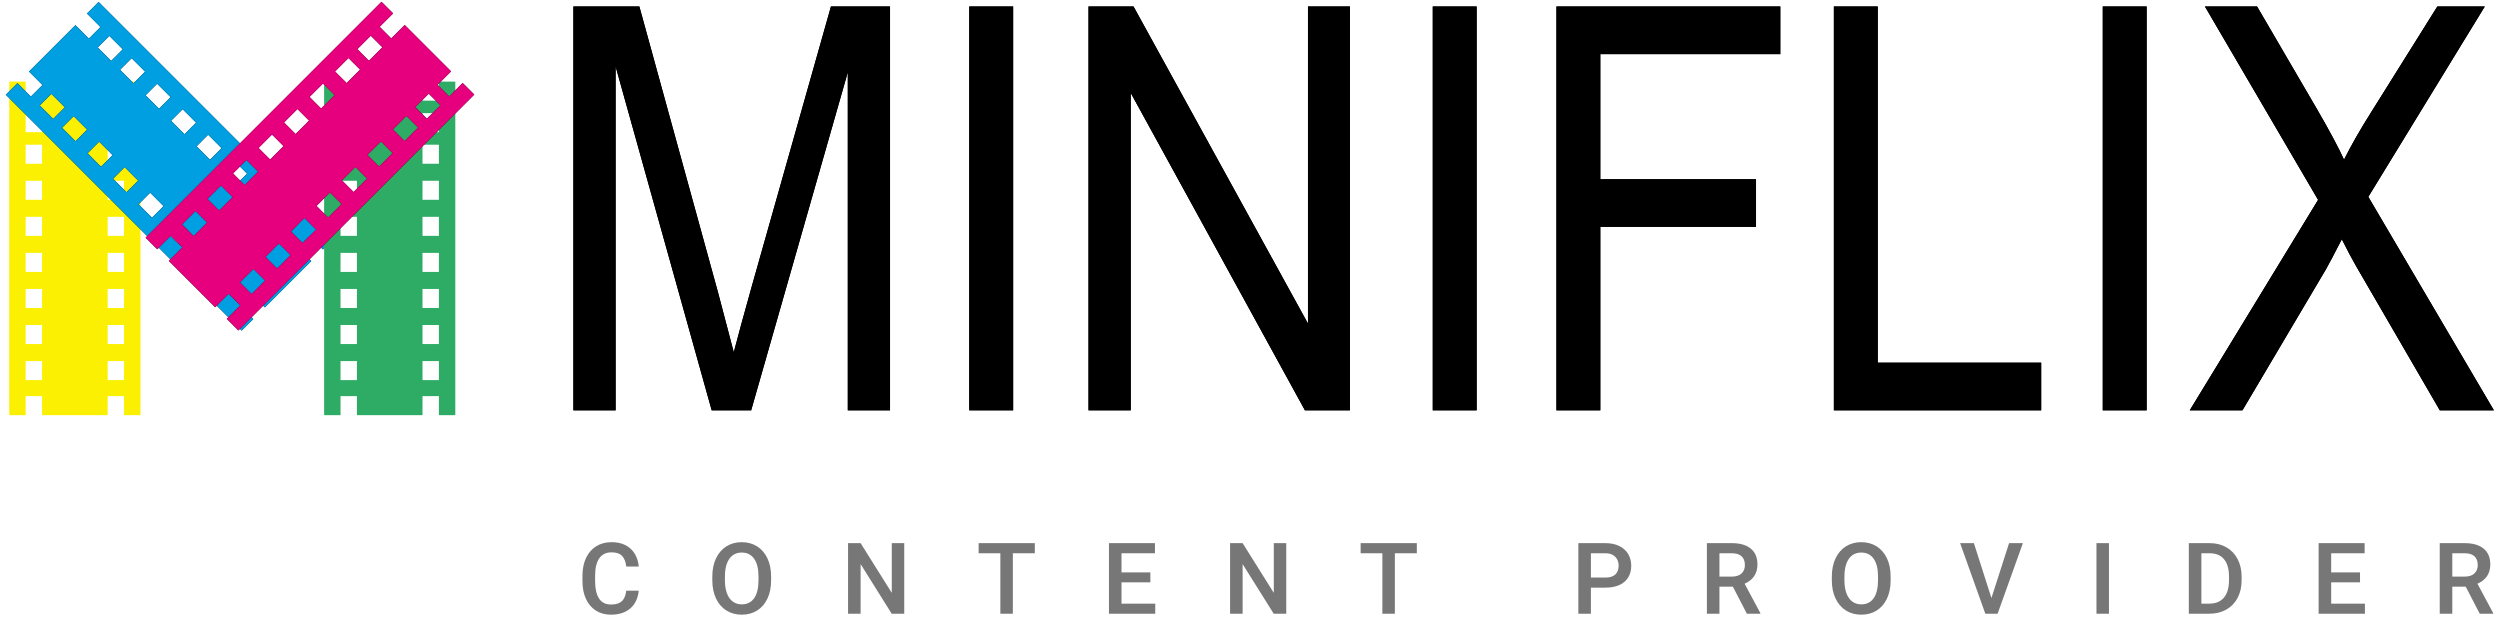 <?xml version="1.0" encoding="UTF-8"?>
<svg width="277px" height="69px" viewBox="0 0 277 69" version="1.1" xmlns="http://www.w3.org/2000/svg" xmlns:xlink="http://www.w3.org/1999/xlink">
    <!-- Generator: Sketch 53 (72520) - https://sketchapp.com -->
    <title>Group 3</title>
    <desc>Created with Sketch.</desc>
    <defs>
        <path d="M63,45.751 L63,1 L70.31,1 L79.028,32.686 L80.771,39.31 C81.199,37.662 81.852,35.271 82.729,32.137 L91.538,1 L98.084,1 L98.084,45.751 L93.404,45.751 L93.404,8.296 L82.698,45.751 L78.324,45.751 L67.68,7.655 L67.68,45.751 L63,45.751 Z M106.862,45.751 L106.862,1 L111.726,1 L111.726,45.751 L106.862,45.751 Z M120.076,45.751 L120.076,1 L125.062,1 L144.393,36.135 L144.393,1 L149.042,1 L149.042,45.751 L144.056,45.751 L124.756,10.585 L124.756,45.751 L120.076,45.751 Z M158.218,45.751 L158.218,1 L163.082,1 L163.082,45.751 L158.218,45.751 Z M171.921,45.751 L171.921,1 L196.728,1 L196.728,6.281 L176.785,6.281 L176.785,20.14 L194.036,20.14 L194.036,25.421 L176.785,25.421 L176.785,45.751 L171.921,45.751 Z M202.662,45.751 L202.662,1 L207.525,1 L207.525,40.47 L225.633,40.47 L225.633,45.751 L202.662,45.751 Z M232.454,45.751 L232.454,1 L237.317,1 L237.317,45.751 L232.454,45.751 Z M242.089,45.751 L256.312,22.429 L243.771,1 L249.552,1 L256.251,12.478 C257.617,14.838 258.596,16.67 259.187,17.972 C259.982,16.385 260.951,14.686 262.093,12.875 L269.526,1 L274.787,1 L261.879,22.094 L275.796,45.751 L269.801,45.751 L260.533,29.786 C260.023,28.891 259.493,27.893 258.942,26.795 C258.106,28.423 257.515,29.542 257.168,30.152 L247.931,45.751 L242.089,45.751 Z" id="path-1"></path>
    </defs>
    <g id="Authentification" stroke="none" stroke-width="1" fill="none" fill-rule="evenodd">
        <g id="Sign-In" transform="translate(-545, -137)">
            <g id="Group-2" transform="translate(436, 85)">
                <g id="logo" transform="translate(108, 50)">
                    <g id="MINIFLIX" transform="translate(1, 1)">
                        <g id="Group-3" transform="translate(0.531, 0.716)">
                            <g id="MINIFLIX" fill="#000000">
                                <use xlink:href="#path-1"></use>
                                <use xlink:href="#path-1"></use>
                            </g>
                            <path d="M13.215,9.325 L13.215,11.434 L11.398,11.434 L11.398,9.325 L4.13,9.325 L4.13,11.434 L2.313,11.434 L2.313,9.325 L0.496,9.325 L0.496,46.284 L2.313,46.284 L2.313,44.175 L4.13,44.175 L4.13,46.284 L11.398,46.284 L11.398,44.175 L13.215,44.175 L13.215,46.284 L15.032,46.284 L15.032,9.325 L13.215,9.325 Z M4.13,42.399 L2.313,42.399 L2.313,40.291 L4.13,40.291 L4.13,42.399 Z M4.13,38.404 L2.313,38.404 L2.313,36.295 L4.13,36.295 L4.13,38.404 Z M4.13,34.408 L2.313,34.408 L2.313,32.3 L4.13,32.3 L4.13,34.408 Z M4.13,30.413 L2.313,30.413 L2.313,28.304 L4.13,28.304 L4.13,30.413 Z M4.13,26.417 L2.313,26.417 L2.313,24.308 L4.13,24.308 L4.13,26.417 Z M4.13,22.422 L2.313,22.422 L2.313,20.313 L4.13,20.313 L4.13,22.422 Z M4.13,18.426 L2.313,18.426 L2.313,16.317 L4.13,16.317 L4.13,18.426 Z M4.13,14.93 L2.313,14.93 L2.313,12.821 L4.13,12.821 L4.13,14.93 Z M13.215,42.399 L11.398,42.399 L11.398,40.291 L13.215,40.291 L13.215,42.399 Z M13.215,38.404 L11.398,38.404 L11.398,36.295 L13.215,36.295 L13.215,38.404 Z M13.215,34.408 L11.398,34.408 L11.398,32.3 L13.215,32.3 L13.215,34.408 Z M13.215,30.413 L11.398,30.413 L11.398,28.304 L13.215,28.304 L13.215,30.413 Z M13.215,26.417 L11.398,26.417 L11.398,24.308 L13.215,24.308 L13.215,26.417 Z M13.215,22.422 L11.398,22.422 L11.398,20.313 L13.215,20.313 L13.215,22.422 Z M13.215,18.426 L11.398,18.426 L11.398,16.317 L13.215,16.317 L13.215,18.426 Z M13.215,14.93 L11.398,14.93 L11.398,12.821 L13.215,12.821 L13.215,14.93 Z" id="Shape" fill="#FBF002" fill-rule="nonzero"></path>
                            <path d="M23.774,0.229 L23.774,2.338 L21.957,2.338 L21.957,0.229 L14.689,0.229 L14.689,2.338 L12.872,2.338 L12.872,0.229 L11.055,0.229 L11.055,37.188 L12.872,37.188 L12.872,35.08 L14.689,35.08 L14.689,37.188 L21.957,37.188 L21.957,35.08 L23.774,35.08 L23.774,37.188 L25.591,37.188 L25.591,0.229 L23.774,0.229 Z M14.689,33.304 L12.872,33.304 L12.872,31.195 L14.689,31.195 L14.689,33.304 Z M14.689,29.308 L12.872,29.308 L12.872,27.199 L14.689,27.199 L14.689,29.308 Z M14.689,25.313 L12.872,25.313 L12.872,23.204 L14.689,23.204 L14.689,25.313 Z M14.689,21.317 L12.872,21.317 L12.872,19.208 L14.689,19.208 L14.689,21.317 Z M14.689,17.322 L12.872,17.322 L12.872,15.213 L14.689,15.213 L14.689,17.322 Z M14.689,13.326 L12.872,13.326 L12.872,11.217 L14.689,11.217 L14.689,13.326 Z M14.689,9.33 L12.872,9.33 L12.872,7.222 L14.689,7.222 L14.689,9.33 Z M14.689,5.834 L12.872,5.834 L12.872,3.726 L14.689,3.726 L14.689,5.834 Z M23.774,33.304 L21.957,33.304 L21.957,31.195 L23.774,31.195 L23.774,33.304 Z M23.774,29.308 L21.957,29.308 L21.957,27.199 L23.774,27.199 L23.774,29.308 Z M23.774,25.313 L21.957,25.313 L21.957,23.204 L23.774,23.204 L23.774,25.313 Z M23.774,21.317 L21.957,21.317 L21.957,19.208 L23.774,19.208 L23.774,21.317 Z M23.774,17.322 L21.957,17.322 L21.957,15.213 L23.774,15.213 L23.774,17.322 Z M23.774,13.326 L21.957,13.326 L21.957,11.217 L23.774,11.217 L23.774,13.326 Z M23.774,9.33 L21.957,9.33 L21.957,7.222 L23.774,7.222 L23.774,9.33 Z M23.774,5.834 L21.957,5.834 L21.957,3.726 L23.774,3.726 L23.774,5.834 Z" id="path-1" fill="#000000" fill-rule="nonzero" transform="translate(18.323, 18.709) rotate(-45) translate(-18.323, -18.709) "></path>
                            <path d="M23.774,0.229 L23.774,2.338 L21.957,2.338 L21.957,0.229 L14.689,0.229 L14.689,2.338 L12.872,2.338 L12.872,0.229 L11.055,0.229 L11.055,37.188 L12.872,37.188 L12.872,35.08 L14.689,35.08 L14.689,37.188 L21.957,37.188 L21.957,35.08 L23.774,35.08 L23.774,37.188 L25.591,37.188 L25.591,0.229 L23.774,0.229 Z M14.689,33.304 L12.872,33.304 L12.872,31.195 L14.689,31.195 L14.689,33.304 Z M14.689,29.308 L12.872,29.308 L12.872,27.199 L14.689,27.199 L14.689,29.308 Z M14.689,25.313 L12.872,25.313 L12.872,23.204 L14.689,23.204 L14.689,25.313 Z M14.689,21.317 L12.872,21.317 L12.872,19.208 L14.689,19.208 L14.689,21.317 Z M14.689,17.322 L12.872,17.322 L12.872,15.213 L14.689,15.213 L14.689,17.322 Z M14.689,13.326 L12.872,13.326 L12.872,11.217 L14.689,11.217 L14.689,13.326 Z M14.689,9.33 L12.872,9.33 L12.872,7.222 L14.689,7.222 L14.689,9.33 Z M14.689,5.834 L12.872,5.834 L12.872,3.726 L14.689,3.726 L14.689,5.834 Z M23.774,33.304 L21.957,33.304 L21.957,31.195 L23.774,31.195 L23.774,33.304 Z M23.774,29.308 L21.957,29.308 L21.957,27.199 L23.774,27.199 L23.774,29.308 Z M23.774,25.313 L21.957,25.313 L21.957,23.204 L23.774,23.204 L23.774,25.313 Z M23.774,21.317 L21.957,21.317 L21.957,19.208 L23.774,19.208 L23.774,21.317 Z M23.774,17.322 L21.957,17.322 L21.957,15.213 L23.774,15.213 L23.774,17.322 Z M23.774,13.326 L21.957,13.326 L21.957,11.217 L23.774,11.217 L23.774,13.326 Z M23.774,9.33 L21.957,9.33 L21.957,7.222 L23.774,7.222 L23.774,9.33 Z M23.774,5.834 L21.957,5.834 L21.957,3.726 L23.774,3.726 L23.774,5.834 Z" id="path-1" fill="#009FE2" fill-rule="nonzero" transform="translate(18.323, 18.709) rotate(-45) translate(-18.323, -18.709) "></path>
                            <path d="M48.1,9.325 L48.1,11.434 L46.283,11.434 L46.283,9.325 L39.016,9.325 L39.016,11.434 L37.199,11.434 L37.199,9.325 L35.382,9.325 L35.382,46.284 L37.199,46.284 L37.199,44.175 L39.016,44.175 L39.016,46.284 L46.283,46.284 L46.283,44.175 L48.1,44.175 L48.1,46.284 L49.917,46.284 L49.917,9.325 L48.1,9.325 Z M39.016,42.399 L37.199,42.399 L37.199,40.291 L39.016,40.291 L39.016,42.399 Z M39.016,38.404 L37.199,38.404 L37.199,36.295 L39.016,36.295 L39.016,38.404 Z M39.016,34.408 L37.199,34.408 L37.199,32.3 L39.016,32.3 L39.016,34.408 Z M39.016,30.413 L37.199,30.413 L37.199,28.304 L39.016,28.304 L39.016,30.413 Z M39.016,26.417 L37.199,26.417 L37.199,24.308 L39.016,24.308 L39.016,26.417 Z M39.016,22.422 L37.199,22.422 L37.199,20.313 L39.016,20.313 L39.016,22.422 Z M39.016,18.426 L37.199,18.426 L37.199,16.317 L39.016,16.317 L39.016,18.426 Z M39.016,14.93 L37.199,14.93 L37.199,12.821 L39.016,12.821 L39.016,14.93 Z M48.1,42.399 L46.283,42.399 L46.283,40.291 L48.1,40.291 L48.1,42.399 Z M48.1,38.404 L46.283,38.404 L46.283,36.295 L48.1,36.295 L48.1,38.404 Z M48.1,34.408 L46.283,34.408 L46.283,32.3 L48.1,32.3 L48.1,34.408 Z M48.1,30.413 L46.283,30.413 L46.283,28.304 L48.1,28.304 L48.1,30.413 Z M48.1,26.417 L46.283,26.417 L46.283,24.308 L48.1,24.308 L48.1,26.417 Z M48.1,22.422 L46.283,22.422 L46.283,20.313 L48.1,20.313 L48.1,22.422 Z M48.1,18.426 L46.283,18.426 L46.283,16.317 L48.1,16.317 L48.1,18.426 Z M48.1,14.93 L46.283,14.93 L46.283,12.821 L48.1,12.821 L48.1,14.93 Z" id="Shape-Copy" fill="#2EAC66" fill-rule="nonzero"></path>
                            <path d="M39.262,0.211 L39.262,2.319 L37.445,2.319 L37.445,0.211 L30.178,0.211 L30.178,2.319 L28.361,2.319 L28.361,0.211 L26.544,0.211 L26.544,37.17 L28.361,37.17 L28.361,35.061 L30.178,35.061 L30.178,37.17 L37.445,37.17 L37.445,35.061 L39.262,35.061 L39.262,37.17 L41.079,37.17 L41.079,0.211 L39.262,0.211 Z M30.178,33.285 L28.361,33.285 L28.361,31.176 L30.178,31.176 L30.178,33.285 Z M30.178,29.289 L28.361,29.289 L28.361,27.181 L30.178,27.181 L30.178,29.289 Z M30.178,25.294 L28.361,25.294 L28.361,23.185 L30.178,23.185 L30.178,25.294 Z M30.178,21.298 L28.361,21.298 L28.361,19.19 L30.178,19.19 L30.178,21.298 Z M30.178,17.303 L28.361,17.303 L28.361,15.194 L30.178,15.194 L30.178,17.303 Z M30.178,13.307 L28.361,13.307 L28.361,11.198 L30.178,11.198 L30.178,13.307 Z M30.178,9.312 L28.361,9.312 L28.361,7.203 L30.178,7.203 L30.178,9.312 Z M30.178,5.816 L28.361,5.816 L28.361,3.707 L30.178,3.707 L30.178,5.816 Z M39.262,33.285 L37.445,33.285 L37.445,31.176 L39.262,31.176 L39.262,33.285 Z M39.262,29.289 L37.445,29.289 L37.445,27.181 L39.262,27.181 L39.262,29.289 Z M39.262,25.294 L37.445,25.294 L37.445,23.185 L39.262,23.185 L39.262,25.294 Z M39.262,21.298 L37.445,21.298 L37.445,19.19 L39.262,19.19 L39.262,21.298 Z M39.262,17.303 L37.445,17.303 L37.445,15.194 L39.262,15.194 L39.262,17.303 Z M39.262,13.307 L37.445,13.307 L37.445,11.198 L39.262,11.198 L39.262,13.307 Z M39.262,9.312 L37.445,9.312 L37.445,7.203 L39.262,7.203 L39.262,9.312 Z M39.262,5.816 L37.445,5.816 L37.445,3.707 L39.262,3.707 L39.262,5.816 Z" id="path-3" fill="#000000" fill-rule="nonzero" transform="translate(33.812, 18.69) rotate(45) translate(-33.812, -18.69) "></path>
                            <path d="M39.262,0.211 L39.262,2.319 L37.445,2.319 L37.445,0.211 L30.178,0.211 L30.178,2.319 L28.361,2.319 L28.361,0.211 L26.544,0.211 L26.544,37.17 L28.361,37.17 L28.361,35.061 L30.178,35.061 L30.178,37.17 L37.445,37.17 L37.445,35.061 L39.262,35.061 L39.262,37.17 L41.079,37.17 L41.079,0.211 L39.262,0.211 Z M30.178,33.285 L28.361,33.285 L28.361,31.176 L30.178,31.176 L30.178,33.285 Z M30.178,29.289 L28.361,29.289 L28.361,27.181 L30.178,27.181 L30.178,29.289 Z M30.178,25.294 L28.361,25.294 L28.361,23.185 L30.178,23.185 L30.178,25.294 Z M30.178,21.298 L28.361,21.298 L28.361,19.19 L30.178,19.19 L30.178,21.298 Z M30.178,17.303 L28.361,17.303 L28.361,15.194 L30.178,15.194 L30.178,17.303 Z M30.178,13.307 L28.361,13.307 L28.361,11.198 L30.178,11.198 L30.178,13.307 Z M30.178,9.312 L28.361,9.312 L28.361,7.203 L30.178,7.203 L30.178,9.312 Z M30.178,5.816 L28.361,5.816 L28.361,3.707 L30.178,3.707 L30.178,5.816 Z M39.262,33.285 L37.445,33.285 L37.445,31.176 L39.262,31.176 L39.262,33.285 Z M39.262,29.289 L37.445,29.289 L37.445,27.181 L39.262,27.181 L39.262,29.289 Z M39.262,25.294 L37.445,25.294 L37.445,23.185 L39.262,23.185 L39.262,25.294 Z M39.262,21.298 L37.445,21.298 L37.445,19.19 L39.262,19.19 L39.262,21.298 Z M39.262,17.303 L37.445,17.303 L37.445,15.194 L39.262,15.194 L39.262,17.303 Z M39.262,13.307 L37.445,13.307 L37.445,11.198 L39.262,11.198 L39.262,13.307 Z M39.262,9.312 L37.445,9.312 L37.445,7.203 L39.262,7.203 L39.262,9.312 Z M39.262,5.816 L37.445,5.816 L37.445,3.707 L39.262,3.707 L39.262,5.816 Z" id="path-3" fill="#E6007D" fill-rule="nonzero" transform="translate(33.812, 18.69) rotate(45) translate(-33.812, -18.69) "></path>
                            <path d="M70.242,65.727 C70.195,66.25 70.049,66.712 69.804,67.113 C69.559,67.514 69.214,67.827 68.77,68.053 C68.326,68.279 67.793,68.391 67.17,68.391 C66.529,68.391 65.97,68.24 65.494,67.938 C65.018,67.635 64.651,67.204 64.393,66.646 C64.135,66.087 64.006,65.434 64.006,64.685 L64.006,64.068 C64.006,63.319 64.138,62.666 64.401,62.107 C64.664,61.549 65.038,61.117 65.523,60.813 C66.009,60.508 66.575,60.356 67.223,60.356 C67.836,60.356 68.358,60.47 68.792,60.697 C69.225,60.925 69.562,61.242 69.804,61.648 C70.046,62.054 70.194,62.524 70.247,63.058 L68.861,63.058 C68.801,62.535 68.646,62.142 68.397,61.879 C68.148,61.616 67.757,61.484 67.223,61.484 C66.625,61.484 66.173,61.705 65.867,62.148 C65.561,62.59 65.408,63.226 65.408,64.057 L65.408,64.685 C65.408,65.502 65.55,66.136 65.835,66.587 C66.12,67.038 66.564,67.264 67.17,67.264 C67.542,67.264 67.845,67.205 68.08,67.089 C68.315,66.973 68.492,66.802 68.612,66.579 C68.732,66.355 68.813,66.071 68.856,65.727 L70.242,65.727 Z M84.908,64.573 C84.908,65.353 84.772,66.031 84.502,66.606 C84.232,67.18 83.851,67.622 83.361,67.93 C82.87,68.237 82.303,68.391 81.658,68.391 C81.021,68.391 80.455,68.237 79.961,67.93 C79.467,67.622 79.082,67.179 78.806,66.603 C78.53,66.026 78.393,65.35 78.393,64.573 L78.393,64.181 C78.393,63.403 78.529,62.727 78.803,62.15 C79.077,61.574 79.46,61.131 79.953,60.821 C80.445,60.511 81.01,60.356 81.647,60.356 C82.292,60.356 82.86,60.51 83.353,60.818 C83.845,61.126 84.227,61.568 84.499,62.145 C84.772,62.721 84.908,63.4 84.908,64.181 L84.908,64.573 Z M83.511,64.17 C83.511,63.307 83.349,62.647 83.025,62.191 C82.701,61.734 82.242,61.506 81.647,61.506 C81.264,61.506 80.933,61.608 80.654,61.812 C80.374,62.016 80.161,62.318 80.012,62.717 C79.863,63.116 79.789,63.6 79.789,64.17 L79.789,64.573 C79.789,65.142 79.864,65.627 80.015,66.028 C80.165,66.429 80.381,66.733 80.662,66.939 C80.943,67.144 81.275,67.247 81.658,67.247 C82.253,67.247 82.71,67.018 83.03,66.56 C83.351,66.102 83.511,65.439 83.511,64.573 L83.511,64.17 Z M98.268,68.284 L94.825,62.784 L94.825,68.284 L93.434,68.284 L93.434,60.464 L94.825,60.464 L98.279,65.974 L98.279,60.464 L99.659,60.464 L99.659,68.284 L98.268,68.284 Z M114.127,61.586 L111.693,61.586 L111.693,68.284 L110.308,68.284 L110.308,61.586 L107.901,61.586 L107.901,60.464 L114.127,60.464 L114.127,61.586 Z M127.471,67.167 L127.471,68.284 L122.342,68.284 L122.342,60.464 L127.439,60.464 L127.439,61.586 L123.733,61.586 L123.733,63.708 L126.929,63.708 L126.929,64.804 L123.733,64.804 L123.733,67.167 L127.471,67.167 Z M140.595,68.284 L137.152,62.784 L137.152,68.284 L135.761,68.284 L135.761,60.464 L137.152,60.464 L140.606,65.974 L140.606,60.464 L141.986,60.464 L141.986,68.284 L140.595,68.284 Z M156.454,61.586 L154.02,61.586 L154.02,68.284 L152.635,68.284 L152.635,61.586 L150.228,61.586 L150.228,60.464 L156.454,60.464 L156.454,61.586 Z M177.353,60.464 C177.943,60.464 178.455,60.57 178.886,60.783 C179.318,60.996 179.646,61.292 179.872,61.67 C180.097,62.047 180.21,62.478 180.21,62.961 C180.21,63.466 180.098,63.901 179.874,64.266 C179.651,64.632 179.325,64.911 178.897,65.104 C178.469,65.298 177.954,65.394 177.353,65.394 L175.741,65.394 L175.741,68.284 L174.35,68.284 L174.35,60.464 L177.353,60.464 Z M177.353,64.277 C177.85,64.277 178.218,64.161 178.456,63.928 C178.694,63.695 178.814,63.377 178.814,62.972 C178.814,62.721 178.762,62.491 178.658,62.282 C178.554,62.072 178.393,61.904 178.174,61.777 C177.956,61.65 177.682,61.586 177.353,61.586 L175.741,61.586 L175.741,64.277 L177.353,64.277 Z M194.516,68.214 L194.516,68.284 L193.023,68.284 L191.471,65.287 L189.983,65.287 L189.983,68.284 L188.592,68.284 L188.592,60.464 L191.363,60.464 C192.265,60.464 192.963,60.666 193.455,61.071 C193.948,61.475 194.194,62.059 194.194,62.822 C194.194,63.337 194.07,63.774 193.823,64.132 C193.576,64.49 193.225,64.766 192.77,64.959 L194.516,68.214 Z M189.983,64.17 L191.369,64.17 C191.834,64.17 192.189,64.053 192.435,63.821 C192.68,63.588 192.803,63.278 192.803,62.891 C192.803,62.48 192.684,62.159 192.448,61.93 C192.212,61.701 191.85,61.586 191.363,61.586 L189.983,61.586 L189.983,64.17 Z M208.951,64.573 C208.951,65.353 208.816,66.031 208.545,66.606 C208.275,67.18 207.895,67.622 207.404,67.93 C206.913,68.237 206.346,68.391 205.701,68.391 C205.064,68.391 204.498,68.237 204.004,67.93 C203.51,67.622 203.125,67.179 202.849,66.603 C202.574,66.026 202.436,65.35 202.436,64.573 L202.436,64.181 C202.436,63.403 202.573,62.727 202.847,62.15 C203.121,61.574 203.504,61.131 203.996,60.821 C204.488,60.511 205.053,60.356 205.691,60.356 C206.335,60.356 206.904,60.51 207.396,60.818 C207.888,61.126 208.27,61.568 208.543,62.145 C208.815,62.721 208.951,63.4 208.951,64.181 L208.951,64.573 Z M207.554,64.17 C207.554,63.307 207.392,62.647 207.068,62.191 C206.744,61.734 206.285,61.506 205.691,61.506 C205.307,61.506 204.976,61.608 204.697,61.812 C204.418,62.016 204.204,62.318 204.055,62.717 C203.906,63.116 203.832,63.6 203.832,64.17 L203.832,64.573 C203.832,65.142 203.907,65.627 204.058,66.028 C204.208,66.429 204.424,66.733 204.705,66.939 C204.986,67.144 205.318,67.247 205.701,67.247 C206.296,67.247 206.753,67.018 207.074,66.56 C207.394,66.102 207.554,65.439 207.554,64.573 L207.554,64.17 Z M223.606,60.464 L220.802,68.284 L219.443,68.284 L216.65,60.464 L218.176,60.464 L220.12,66.549 L222.075,60.464 L223.606,60.464 Z M231.757,68.284 L231.757,60.464 L233.142,60.464 L233.142,68.284 L231.757,68.284 Z M244.312,60.464 C245.006,60.464 245.62,60.618 246.154,60.926 C246.687,61.234 247.102,61.669 247.397,62.231 C247.693,62.793 247.84,63.445 247.84,64.186 L247.84,64.567 C247.84,65.312 247.693,65.965 247.397,66.525 C247.102,67.085 246.684,67.519 246.143,67.825 C245.602,68.131 244.974,68.284 244.258,68.284 L241.991,68.284 L241.991,60.464 L244.312,60.464 Z M246.444,64.175 C246.444,63.337 246.261,62.696 245.896,62.252 C245.531,61.808 245.003,61.586 244.312,61.586 L243.382,61.586 L243.382,67.167 L244.258,67.167 C244.974,67.167 245.517,66.94 245.888,66.487 C246.259,66.034 246.444,65.394 246.444,64.567 L246.444,64.175 Z M261.502,67.167 L261.502,68.284 L256.372,68.284 L256.372,60.464 L261.47,60.464 L261.47,61.586 L257.764,61.586 L257.764,63.708 L260.959,63.708 L260.959,64.804 L257.764,64.804 L257.764,67.167 L261.502,67.167 Z M275.716,68.214 L275.716,68.284 L274.223,68.284 L272.671,65.287 L271.183,65.287 L271.183,68.284 L269.792,68.284 L269.792,60.464 L272.564,60.464 C273.466,60.464 274.163,60.666 274.656,61.071 C275.148,61.475 275.394,62.059 275.394,62.822 C275.394,63.337 275.271,63.774 275.024,64.132 C274.777,64.49 274.426,64.766 273.971,64.959 L275.716,68.214 Z M271.183,64.17 L272.569,64.17 C273.034,64.17 273.39,64.053 273.635,63.821 C273.88,63.588 274.003,63.278 274.003,62.891 C274.003,62.48 273.885,62.159 273.649,61.93 C273.412,61.701 273.051,61.586 272.564,61.586 L271.183,61.586 L271.183,64.17 Z" id="CONTENTPROVIDER" fill="#777777" fill-rule="nonzero"></path>
                        </g>
                    </g>
                </g>
            </g>
        </g>
    </g>
</svg>